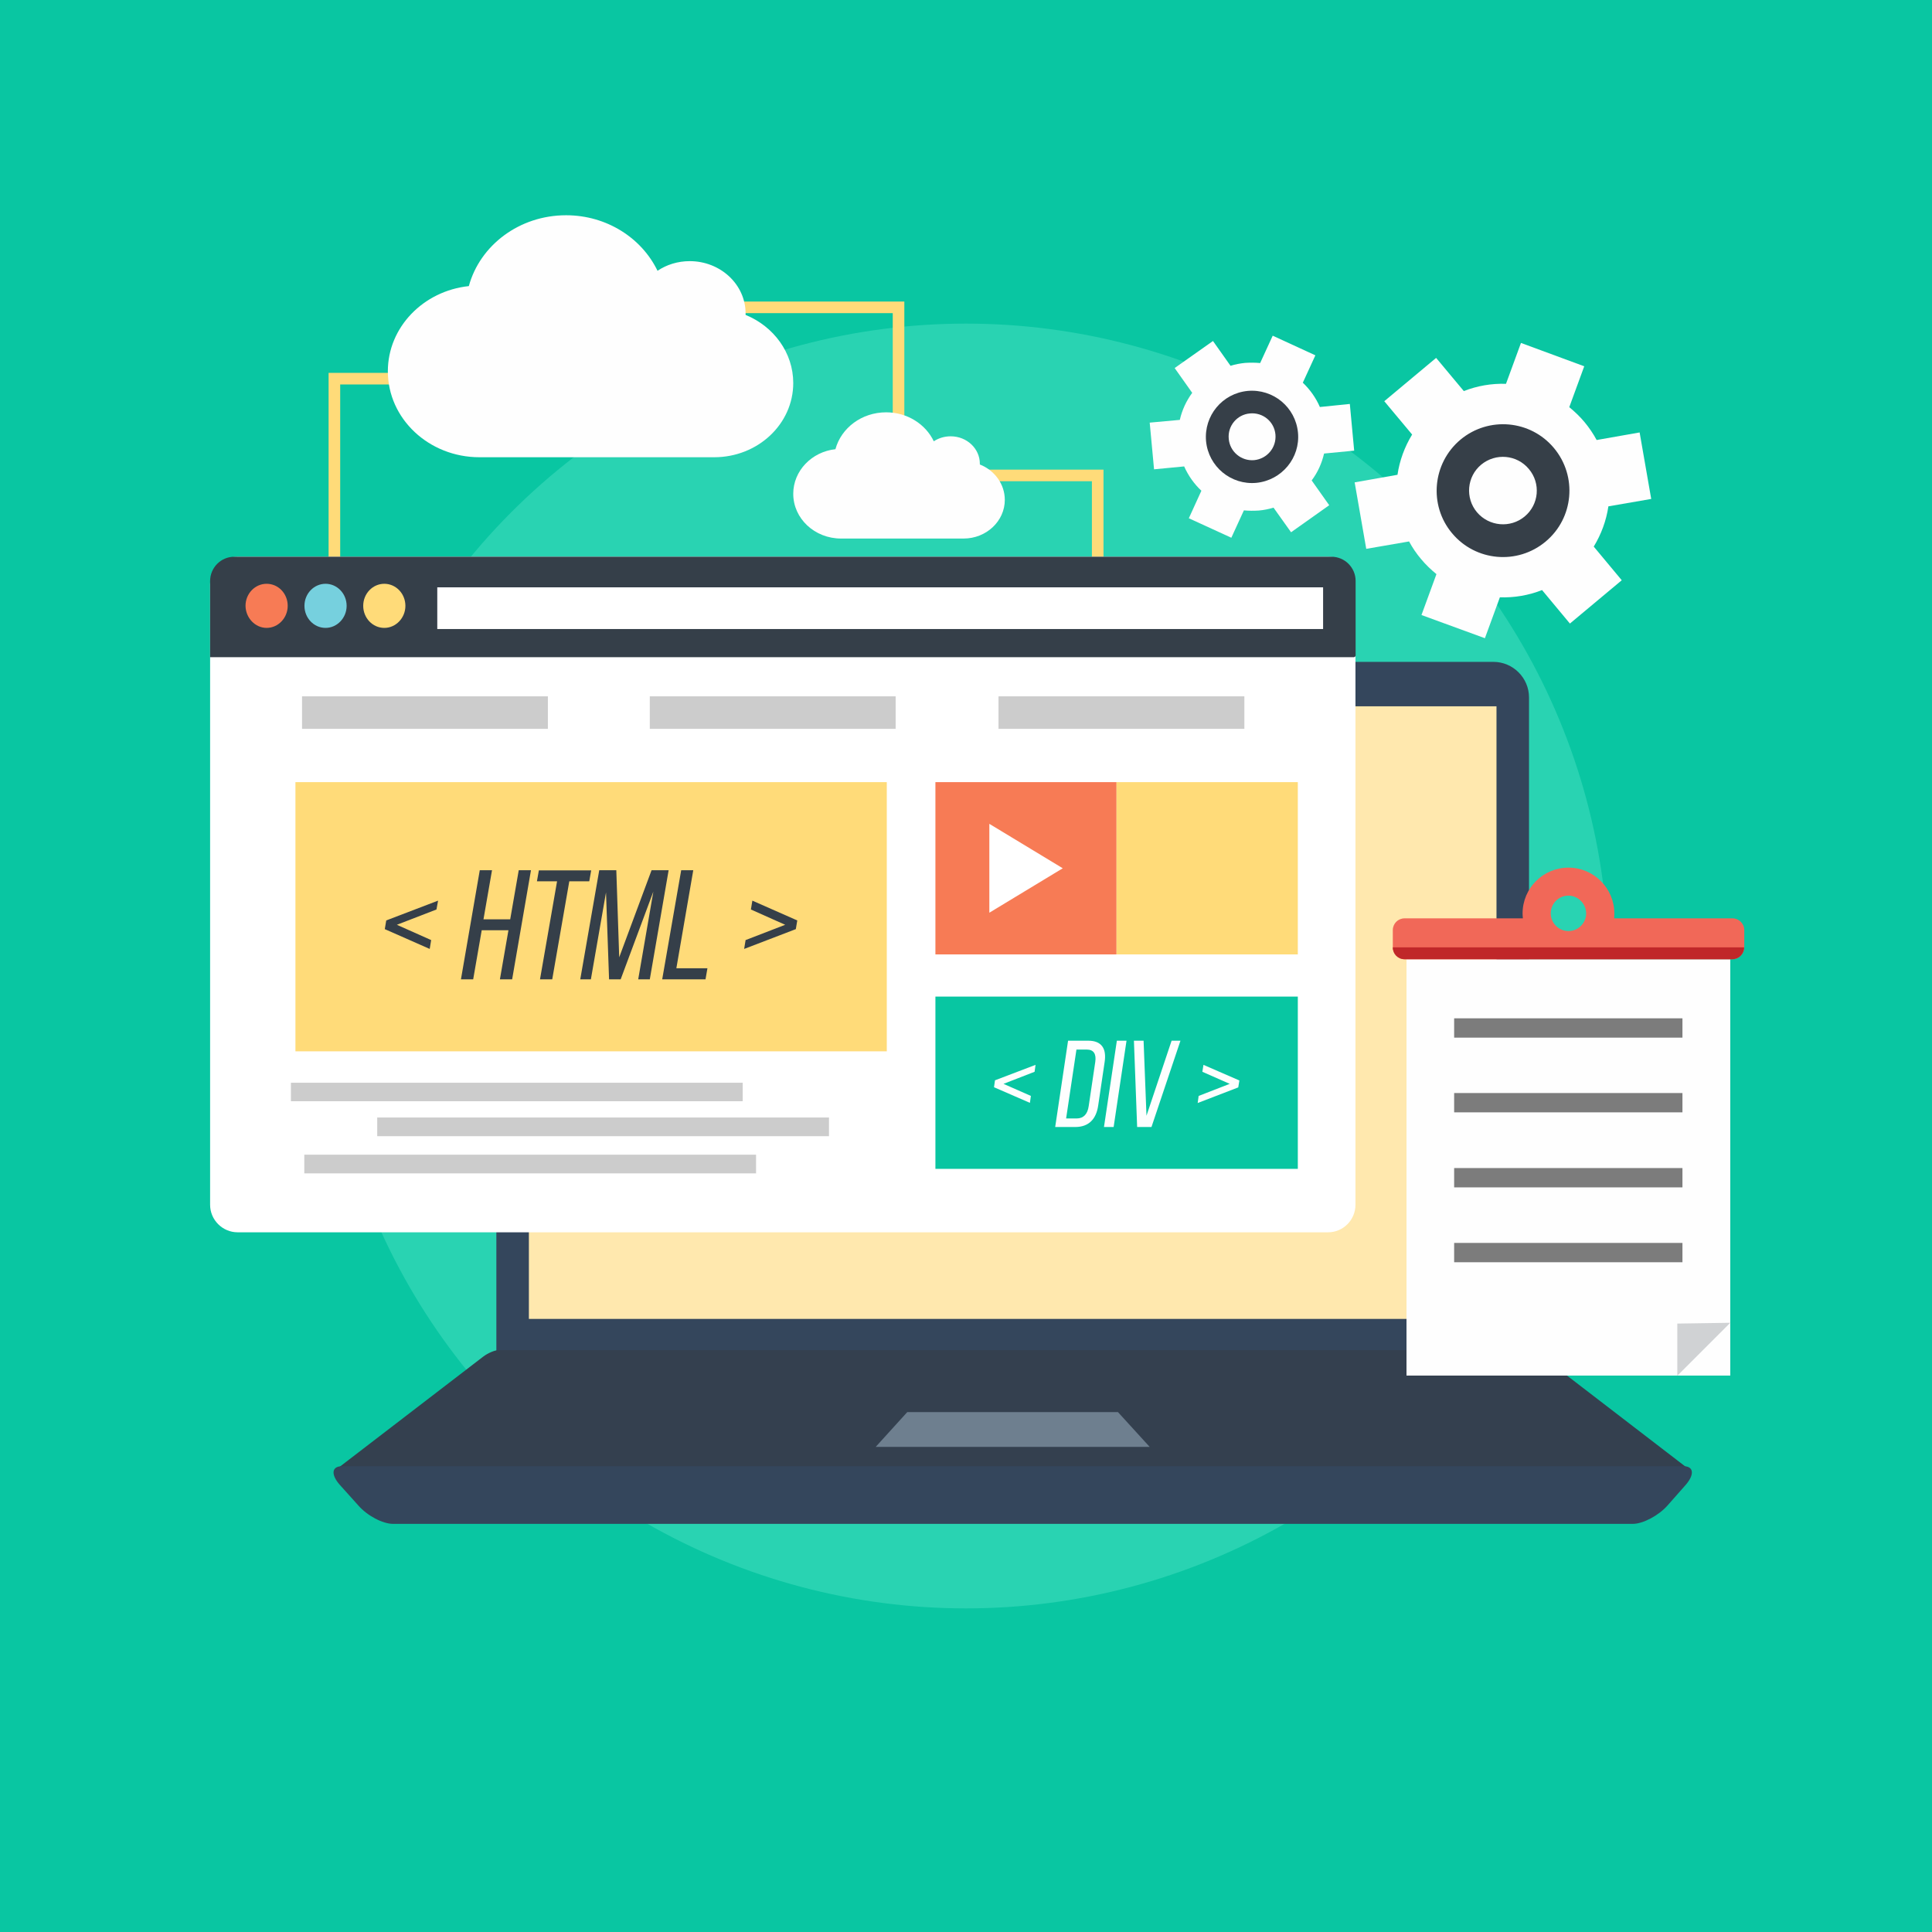 <?xml version="1.0" encoding="utf-8"?>
<!-- Generator: Adobe Illustrator 22.1.0, SVG Export Plug-In . SVG Version: 6.00 Build 0)  -->
<svg version="1.1" id="Web_Design_2_" xmlns="http://www.w3.org/2000/svg" xmlns:xlink="http://www.w3.org/1999/xlink" x="0px"
	 y="0px" viewBox="0 0 1200 1200" style="enable-background:new 0 0 1200 1200;" xml:space="preserve">
<style type="text/css">
	.st0{fill:#09C6A2;}
	.st1{fill:#29D3B2;}
	.st2{fill:#FFDB79;}
	.st3{fill-rule:evenodd;clip-rule:evenodd;fill:#34465C;}
	.st4{fill-rule:evenodd;clip-rule:evenodd;fill:#34404F;}
	.st5{fill-rule:evenodd;clip-rule:evenodd;fill:#6E7F8F;}
	.st6{fill-rule:evenodd;clip-rule:evenodd;fill:#FFE8AE;}
	.st7{fill-rule:evenodd;clip-rule:evenodd;fill:#FEFEFE;}
	.st8{fill-rule:evenodd;clip-rule:evenodd;fill:#363F48;}
	.st9{fill-rule:evenodd;clip-rule:evenodd;fill:#F16858;}
	.st10{fill-rule:evenodd;clip-rule:evenodd;fill:#C02729;}
	.st11{fill-rule:evenodd;clip-rule:evenodd;fill:#D0D2D4;}
	.st12{fill-rule:evenodd;clip-rule:evenodd;fill:#7C7C7C;}
	.st13{fill-rule:evenodd;clip-rule:evenodd;fill:#FFFFFF;}
	.st14{fill-rule:evenodd;clip-rule:evenodd;fill:#353F49;}
	.st15{fill-rule:evenodd;clip-rule:evenodd;fill:#F77B55;}
	.st16{fill-rule:evenodd;clip-rule:evenodd;fill:#76D0DE;}
	.st17{fill-rule:evenodd;clip-rule:evenodd;fill:#FFDB79;}
	.st18{fill-rule:evenodd;clip-rule:evenodd;fill:#CCCCCC;}
	.st19{fill-rule:evenodd;clip-rule:evenodd;fill:#08C6A2;}
</style>
<g id="Background">
	<rect id="Background_1" class="st0" width="1200" height="1200"/>
	<circle id="Background_2" class="st1" cx="600" cy="600" r="399"/>
</g>
<g id="Web_Design_1_">
	<g>
		<polygon class="st2" points="408.5,187.3 558.1,187.3 561.7,187.3 561.7,190.9 561.7,291.7 681.8,291.7 685.4,291.7 685.4,295.3 
			685.4,346.2 678.2,346.2 678.2,298.9 558.1,298.9 554.5,298.9 554.5,295.3 554.5,194.5 408.5,194.5 		"/>
		<polygon class="st2" points="290.2,238.8 211.3,238.8 211.3,374.6 204.1,374.6 204.1,235.2 204.1,231.6 207.7,231.6 290.2,231.6 
					"/>
	</g>
	<g>
		<path class="st3" d="M330.5,411.1h597.1c12.1,0,22.1,9.9,22.1,22.1v407.9H308.3V433.2C308.3,421,318.3,411.1,330.5,411.1
			L330.5,411.1z"/>
		<path class="st4" d="M209,915.7h420h420c2.3,0,1.8-1.8-1-3.9l-90.2-69.3c-2.8-2.2-7-3.9-9.3-3.9H629H309.6c-2.3,0-6.5,1.8-9.3,3.9
			L210,911.8C207.2,913.9,206.7,915.7,209,915.7L209,915.7z"/>
		<path class="st3" d="M212.4,910.7c277.7,0,555.5,0,833.3,0c6.3,0,6.9,5.1,1.4,11.5l-11.3,12.8c-5.6,6.4-15.4,11.5-21.6,11.5
			c-256.8,0-513.4,0-770.1,0c-6.4,0-16.1-5.1-21.6-11.5L211,922.2C205.4,915.8,206,910.7,212.4,910.7L212.4,910.7z"/>
		<polygon class="st5" points="563.5,877.1 598.9,877.1 659.1,877.1 694.4,877.1 714.1,898.7 639.4,898.7 618.6,898.7 543.9,898.7 
					"/>
		<rect x="328.5" y="438.7" class="st6" width="601" height="380.5"/>
	</g>
	<g>
		<g>
			<path class="st7" d="M989.9,339.5c4.7-7.7,7.8-16.2,9.1-25l26.6-4.6l-7.2-41.3l-26.7,4.7c-2.1-3.9-4.6-7.6-7.5-11.1
				c-2.9-3.5-6.2-6.6-9.5-9.3l9.3-25.4l-39.3-14.5l-9.3,25.4c-8.9-0.3-17.8,1.2-26.2,4.5L892,222.3l-32.2,26.9l17.3,20.7
				c-4.7,7.7-7.8,16.2-9.1,25l-26.6,4.7l7.2,41.3l26.6-4.6c2.1,3.9,4.6,7.6,7.5,11c2.9,3.5,6.2,6.6,9.5,9.3l-9.3,25.4l39.4,14.4
				l9.3-25.4c8.9,0.3,17.8-1.2,26.2-4.5l17.3,20.8l32.2-26.9L989.9,339.5z"/>
			<path class="st8" d="M947,320.8c8.9-7.4,10.1-20.6,2.6-29.5c-7.4-8.9-20.6-10.1-29.6-2.7c-8.9,7.4-10.1,20.7-2.6,29.6
				C924.9,327,938.1,328.2,947,320.8L947,320.8z M960,336.4c17.5-14.6,19.8-40.6,5.2-58.1c-14.6-17.5-40.6-19.8-58.1-5.2
				c-17.4,14.6-19.8,40.7-5.2,58.1C916.5,348.7,942.5,351,960,336.4L960,336.4z"/>
		</g>
		<g>
			<path class="st7" d="M819.8,252.8c-2.5-5.8-6.2-10.9-10.6-15.1l7.8-17l-26.5-12.2l-7.8,17c-3-0.3-6.1-0.3-9.3-0.1
				c-3.1,0.3-6.2,0.9-9.1,1.8l-10.9-15.4l-23.8,16.8l10.9,15.4c-3.6,4.9-6.3,10.6-7.7,16.8l-18.7,1.7l2.7,29l18.7-1.8
				c2.6,5.8,6.2,10.9,10.7,15.1l-7.8,17.1l26.4,12.1l7.8-17c3,0.3,6.2,0.3,9.3,0.1c3.2-0.3,6.2-0.9,9.1-1.8l10.9,15.3l23.7-16.8
				l-10.9-15.4c3.7-4.9,6.3-10.6,7.7-16.7l18.7-1.8l-2.7-29L819.8,252.8z"/>
			<path class="st8" d="M792.2,269.9c-0.7-8-7.8-13.9-15.9-13.1c-8,0.7-13.9,7.8-13.1,15.8c0.7,8,7.8,13.9,15.8,13.2
				C787,285,792.9,278,792.2,269.9L792.2,269.9z M806.2,268.7c-1.5-15.8-15.4-27.3-31.2-25.9c-15.8,1.5-27.3,15.4-25.9,31.2
				c1.5,15.8,15.5,27.4,31.3,25.9C796.1,298.3,807.7,284.4,806.2,268.7L806.2,268.7z"/>
		</g>
	</g>
	<g>
		<path class="st7" d="M351.6,133.7c-29.1,0-53.5,18.7-60.4,44c-28.3,3-50.3,25.6-50.3,52.9c0,29.5,25.5,53.4,56.9,53.4l0,0h145.4
			l0,0c0.1,0,0.3,0,0.4,0c27.1,0,49.1-20.6,49.1-46.1c0-18.9-12.2-35.2-29.6-42.3c0-0.3,0-0.6,0-0.9c0-18-15.6-32.5-34.7-32.5
			c-7.4,0-14.4,2.2-20,6C398.6,147.9,376.9,133.7,351.6,133.7L351.6,133.7z"/>
		<path class="st7" d="M550.4,256.1c-15.2,0-27.9,9.7-31.5,22.9c-14.7,1.6-26.2,13.4-26.2,27.7c0,15.4,13.3,27.8,29.7,27.8l0,0h75.9
			l0,0c0.1,0,0.1,0,0.2,0c14.1,0,25.6-10.8,25.6-24c0-9.9-6.4-18.4-15.5-22c0-0.2,0-0.3,0-0.5c0-9.3-8-17-18.1-17
			c-3.9,0-7.5,1.1-10.5,3.1C574.9,263.4,563.5,256.1,550.4,256.1L550.4,256.1z"/>
	</g>
	<g>
		<rect x="873.6" y="595.8" class="st7" width="201.1" height="258.6"/>
		<path class="st9" d="M1076,595.8H974.2H872.4c-4.1,0-7.3-3.3-7.3-7.3v-10.8c0-4,3.2-7.3,7.3-7.3h73.5c-0.1-1-0.2-2-0.2-3
			c0-15.8,12.8-28.5,28.5-28.5c15.7,0,28.5,12.8,28.5,28.5c0,1-0.1,2-0.1,3h73.5c4,0,7.3,3.3,7.3,7.3v10.8
			C1083.3,592.5,1080,595.8,1076,595.8L1076,595.8z M974.2,556.3c-6.1,0-11,4.9-11,11c0,6,4.9,11,11,11c6,0,11-4.9,11-11
			C985.1,561.3,980.2,556.3,974.2,556.3L974.2,556.3z"/>
		<path class="st10" d="M1076,595.8H974.2H872.4c-4.1,0-7.3-3.3-7.3-7.3v-0.1h218.2v0.1C1083.3,592.5,1080,595.8,1076,595.8
			L1076,595.8z"/>
		<polygon class="st11" points="1041.8,854.5 1074.7,821.6 1041.8,822.1 		"/>
		<g>
			<rect x="903.2" y="632.5" class="st12" width="141.8" height="12"/>
			<rect x="903.2" y="678.9" class="st12" width="141.8" height="12"/>
			<rect x="903.2" y="725.5" class="st12" width="141.8" height="12"/>
			<rect x="903.2" y="772" class="st12" width="141.8" height="12"/>
		</g>
	</g>
	<g>
		<g>
			<path class="st13" d="M147.6,345.8h677.3c9.4,0,17,7.7,17,17.1v385.4c0,9.4-7.6,17.1-17,17.1H147.6c-9.4,0-17.1-7.7-17.1-17.1
				V362.9C130.5,353.5,138.2,345.8,147.6,345.8L147.6,345.8z"/>
			<g>
				<path class="st14" d="M145.5,345.8h681.5c8.3,0,15,6.8,15,15V407c0,0.7-0.5,1.2-1.2,1.2H130.5v-47.3
					C130.5,352.6,137.2,345.8,145.5,345.8L145.5,345.8z"/>
				<path class="st15" d="M165.6,390c7.2,0,13.1-6.2,13.1-13.7c0-7.6-5.8-13.7-13.1-13.7c-7.2,0-13.1,6.1-13.1,13.7
					C152.6,383.8,158.5,390,165.6,390L165.6,390z"/>
				<path class="st16" d="M202.2,390c7.2,0,13.1-6.2,13.1-13.7c0-7.6-5.9-13.7-13.1-13.7c-7.2,0-13.1,6.1-13.1,13.7
					C189.1,383.8,194.9,390,202.2,390L202.2,390z"/>
				<path class="st17" d="M238.7,390c7.2,0,13.1-6.2,13.1-13.7c0-7.6-5.9-13.7-13.1-13.7c-7.2,0-13.1,6.1-13.1,13.7
					C225.6,383.8,231.4,390,238.7,390L238.7,390z"/>
				<rect x="271.6" y="364.8" class="st13" width="550.2" height="25.9"/>
			</g>
		</g>
		<rect x="187.6" y="432.5" class="st18" width="152.7" height="20.2"/>
		<rect x="403.6" y="432.5" class="st18" width="152.7" height="20.2"/>
		<rect x="620.2" y="432.5" class="st18" width="152.7" height="20.2"/>
		<rect x="183.5" y="485.8" class="st17" width="367.3" height="167.2"/>
		<rect x="581" y="485.8" class="st15" width="112.5" height="107"/>
		<rect x="180.7" y="672.5" class="st18" width="280.6" height="11.5"/>
		<rect x="234.3" y="694.1" class="st18" width="280.6" height="11.6"/>
		<rect x="189" y="717.2" class="st18" width="280.6" height="11.6"/>
		<polygon class="st13" points="660.1,539.3 637.3,553.1 614.5,566.9 614.5,539.3 614.5,511.7 637.3,525.5 		"/>
		<rect x="581" y="619" class="st19" width="225.1" height="107"/>
		<rect x="693.5" y="485.8" class="st17" width="112.6" height="107"/>
		<path class="st14" d="M267.8,583.9l-21.3-9.5l24.6-9.5l1-5.5l-32.2,12.3l-0.9,5.4l27.9,12.3L267.8,583.9z M315.8,577.8l-5.3,30.5
			h7.6l11.7-67.8h-7.6l-5.3,30.5h-16.6l5.3-30.5H298l-11.7,67.8h7.6l5.3-30.5H315.8z M343,608.3l10.6-60.9H366l1.2-6.8h-32.5
			l-1.2,6.8h12.5l-10.6,60.9H343z M405.8,553.8l-9.4,54.5h7.2l11.7-67.8h-10.6l-20.1,54.1l-1.8-54.1h-10.6l-11.8,67.8h6.6l9.4-54
			l1.9,54h7.2L405.8,553.8z M438.2,608.3l1.2-6.9h-19.3l10.5-60.9h-7.5l-11.8,67.8H438.2z M462.2,589.4l32.1-12.3l0.9-5.4
			l-27.9-12.3l-0.9,5.5l21.3,9.5l-24.6,9.5L462.2,589.4z"/>
		<path class="st7" d="M640.3,680.7l-17-7.5l19.3-7.5l0.6-4.3L618,671l-0.6,4.3l22.3,9.7L640.3,680.7z M663.4,646.4l-8,53.6h12.5
			c8.4,0,13-5,14.2-13.3l4-27c1.3-8.3-1.8-13.3-10.1-13.3H663.4z M662.2,694.6l6.4-42.7h6.4c4.3,0,6,2.7,5.3,7.6l-4.1,27.6
			c-0.7,4.9-3.2,7.6-7.5,7.6H662.2z M693.7,646.4l-8,53.6h6l8-53.6H693.7z M704.3,646.4l2,53.6h8.9l18-53.6h-5.5L712.1,693
			l-1.8-46.6H704.3z M743.9,685.1l25.2-9.7l0.7-4.3l-22.3-9.7l-0.7,4.3l17,7.5l-19.3,7.5L743.9,685.1z"/>
	</g>
</g>
</svg>

